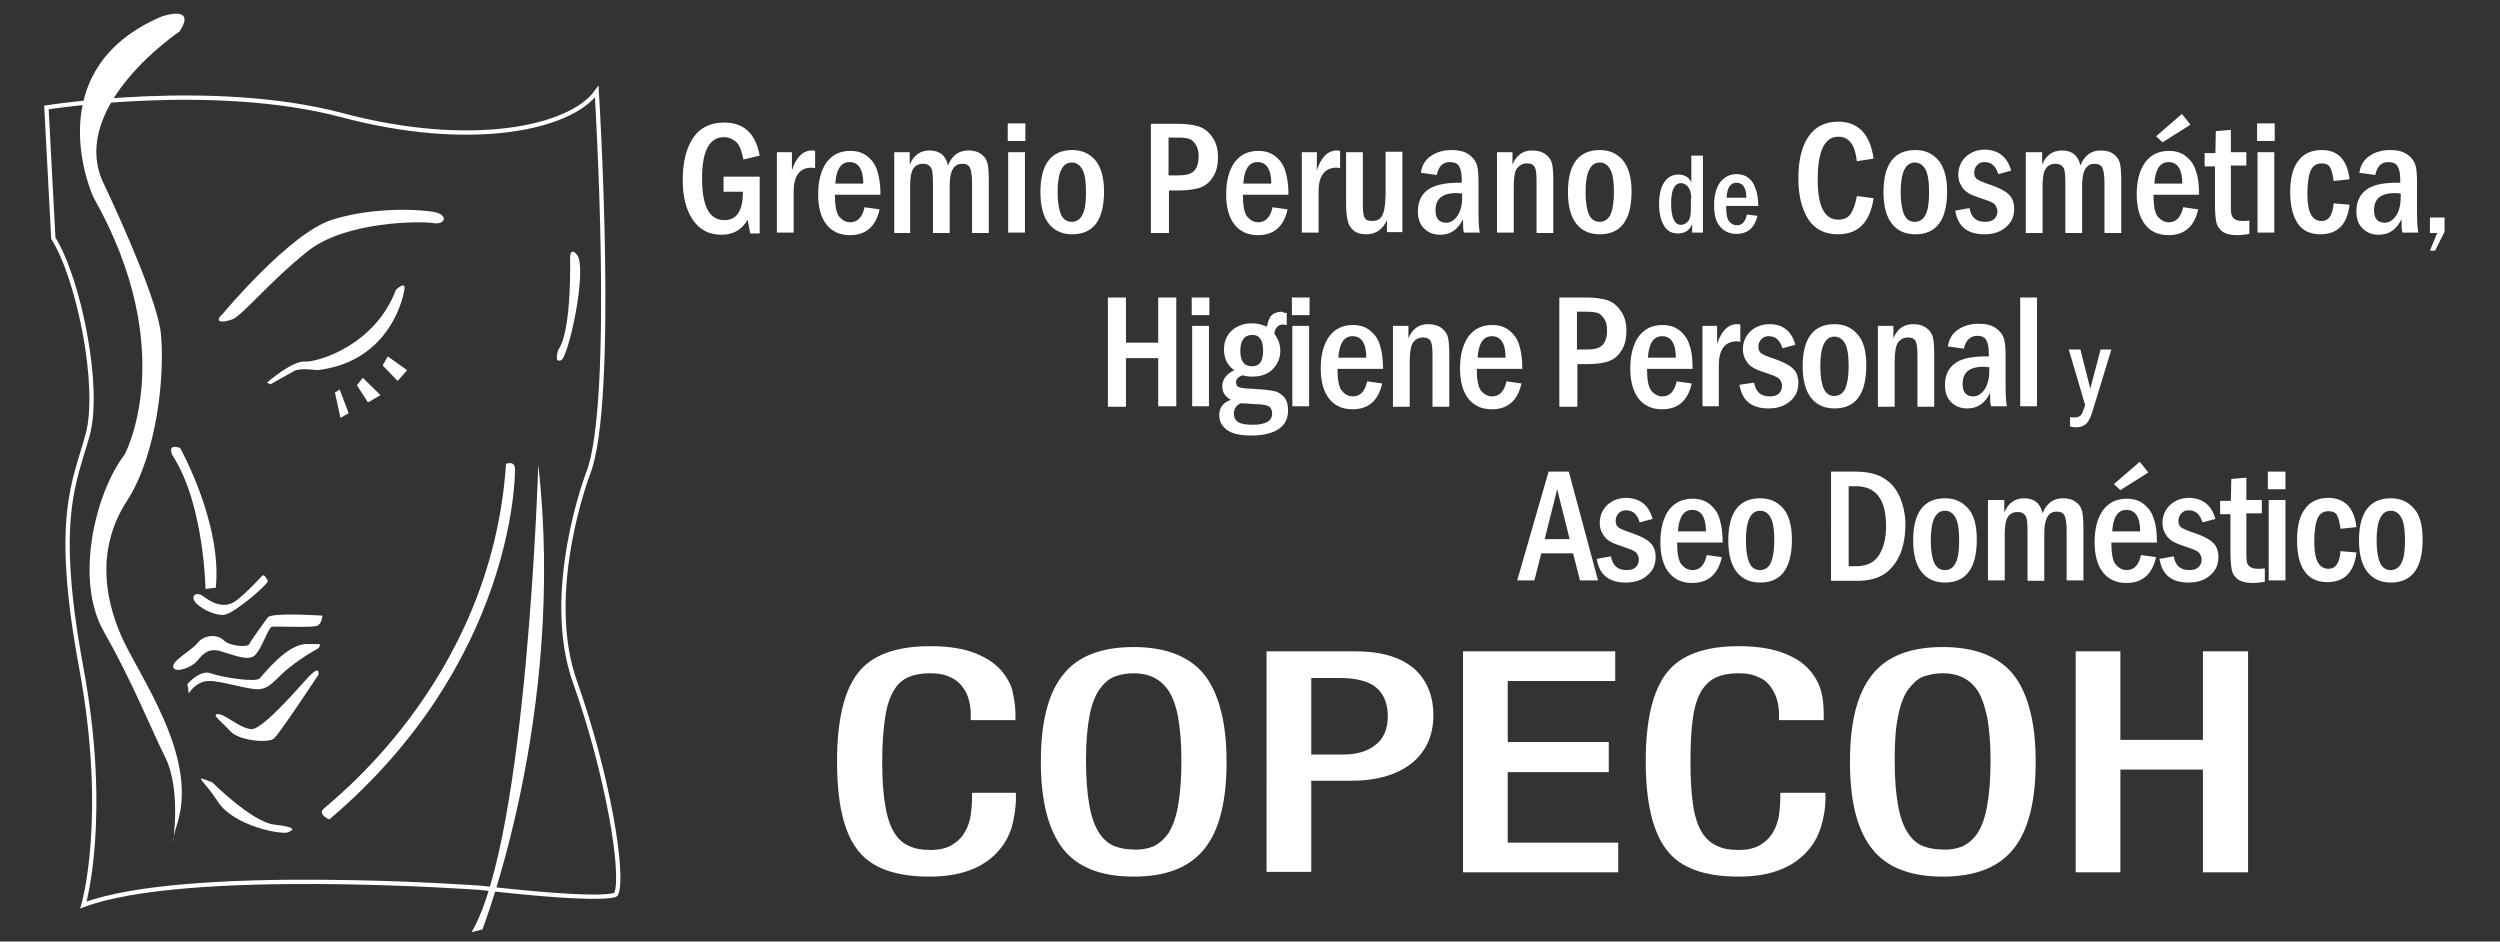 <?xml version="1.0" encoding="utf-8"?>
<!-- Generator: Adobe Illustrator 23.0.3, SVG Export Plug-In . SVG Version: 6.00 Build 0)  -->
<svg version="1.1" id="Capa_1" xmlns="http://www.w3.org/2000/svg" xmlns:xlink="http://www.w3.org/1999/xlink" x="0px" y="0px"
	 viewBox="0 0 581.5 219" style="enable-background:new 0 0 581.5 219;" xml:space="preserve">
<rect x="0" y="0" width="581.5" height="219" fill="#333333" stroke="none"/>
<style type="text/css">
	.st0{fill:none;stroke:#FFFFFF;stroke-miterlimit:10;}
	.st1{fill:#FFFFFF;}
</style>
<g>
	<path class="st0" d="M10.8,25c0,0,38.7-6.2,68.8,1.8c30.1,8,53.2,3,59.2-5.5c0,0,4.5,72.3-2,88.8c0,0-10.6,27.6-3,48.7
		c7.5,21.1,11.5,44.7,9.5,49.2c0,0-1,2-31.6-1.5c0,0-68.3-5-92.3,4c0,0,6-20.1-0.5-55.2c-6.5-35.1-1.5-43.2,1.5-54.2
		c3-11-2-36.1-8-45.7L10.8,25z"/>
	<path class="st1" d="M51.8,73c0,0,15.7-18.9,25.5-21.9c9.8-3.1,21.2-2.4,24.1-1.7c2.9,0.8,2.1,2.9-0.6,2.5
		c-2.8-0.5-20.6-0.5-29.3,6.6C62.7,65.5,56.4,73.4,54,74.3C51.5,75.2,49.7,74.9,51.8,73"/>
	<path class="st1" d="M62.1,89c0,0,5.8-5.1,8.8-4.9c2.9,0.2,16.3-3.7,21.2-16.7c0,0,2-1.9,2-0.5c0,1.4-3,17.2-20.3,19.2
		c0,0-4-0.6-5.4,0.2c-1.4,0.8-5.5,3.1-5.5,3.1L62.1,89z"/>
	<polygon class="st1" points="77.9,91.3 79.2,97.2 81.1,96.1 79,90.6 	"/>
	<polygon class="st1" points="84.4,87.9 83,89.6 85.6,93.6 88.5,91.9 	"/>
	<polygon class="st1" points="90.2,82.9 89,85 92.5,88.6 94.7,86.1 	"/>
	<path class="st1" d="M41.9,104.2c0,0,9.8,17.5,8.3,32.5l-2.4,0.3c0,0-0.3-19.5-7.5-30.8C40.2,106.2,38.5,103,41.9,104.2"/>
	<path class="st1" d="M60.9,134c0,0-3.4,3.8-6.1,5.8c-2.8,2-5.8,0.2-7.5-1.1c-1.7-1.2-2.9-0.1-2,1.2c0.9,1.4,4.6,3.4,6.9,3.1
		c2.3-0.3,10.6-7.4,10.1-8C61.8,134.5,61.6,133.4,60.9,134"/>
	<path class="st1" d="M75,143.2c0,0-11.8-0.8-12.7,0.4c-0.9,1.3-4,5.4-4.3,6.2c-0.3,0.8-4.5,0.6-6-0.9c-1.5-1.5-4.6-1.2-6,0.6
		c-1.4,1.8-6.1,4.2-5.7,5.7c0.5,1.5,4.3,0,5.5-1.4c1.2-1.4,2.3-2.9,4.8-2.5c2.5,0.5,7.1,2.8,8.7,1.1c1.7-1.7,3.1-6.4,3.9-6.6
		c0.8-0.2,9.8,0.3,10.7-0.3C74.9,144.9,75,143.2,75,143.2"/>
	<path class="st1" d="M74.2,150.7c0,0-3.4,1.8-6.8,4.5c-3.4,2.6-4.6,5.4-8,5.1c-3.4-0.3-9.4-2.4-11.8-1.8c-2.5,0.6-3.7,2.8-3.7,2.8
		l-0.3-2.2c0,0,2.9-3.4,5.4-2.5c2.4,0.9,10.4,2.2,11.4,1.2c0.9-0.9,6.3-8,10.9-8C75.9,149.8,74.2,149.8,74.2,150.7"/>
	<path class="st1" d="M74.1,156.9c0,0-9.1,13.8-10.4,14.9c-1.4,1.1-8.1,0.5-10.1-1.7c-2-2.2-4.6-4-2.9-4c1.7,0,4.9,3.2,7.7,3.5
		c2.8,0.3,12.6-11.5,13.8-12.6C73.3,156,74.2,155.3,74.1,156.9"/>
	<path class="st1" d="M37.7,3.8c0,0,8.1-2.8,4.1,3.5c0,0-25.3,16.9-18.1,34.5c0,0,12.6,26.2,13.7,35.6c1,9.6-0.8,28.1-7.8,39
		c-7.1,10.9-5.4,22.3-1.4,31.5c4,9.2,17.7,27.5,13.2,43.1c0,0-1.2,3.8-1.2,4.8c0,0.9,2-12-1.7-19.5c-3.7-7.5-7.7-17.7-14.4-29.5
		c-6.7-11.8-2.1-31.9,4.9-41.1c0,0,13-23.9-7.2-59.7C21.7,46,8.1,16.3,37.7,3.8"/>
	<path class="st1" d="M49.4,182c0,0,9.2,9.2,14.4,9.8c5.2,0.6,4.6,1.2,3.2,1.8c-1.4,0.6-12.6-1.4-16.3-7.1
		C47.1,181,44.6,180.1,49.4,182"/>
	<path class="st1" d="M117.7,107.9c0,0,2.1-0.9,2.1,1.3c0,2.1-0.5,45.2-43.2,81.4c0,0-2.3-0.9-1.6-2.2
		C75.8,187.2,114.3,159.2,117.7,107.9"/>
	<path class="st1" d="M132.6,59.5c0,0,0.5,17.2-2.7,21.8c0,0-1.2,3.2,0.6,2.5c1.8-0.8,6.1-21,3.8-24.4
		C134.3,59.4,133,57.4,132.6,59.5"/>
	<path class="st1" d="M125.2,108.1c0,0-2.6,86.9-15.5,108.7l2.5-0.6C112.2,216.1,131.8,166.1,125.2,108.1"/>
	<g>
		<path class="st1" d="M168.2,41.1h8.5v13.2h-2.2l-0.6-3.2c-1.3,2.3-3.3,3.5-6.1,3.5c-2.8,0-5-1.1-6.6-3.4c-1.6-2.3-2.4-5.4-2.4-9.3
			c0-4.1,0.8-7.4,2.4-9.8c1.6-2.4,4-3.6,7.3-3.6c4.5,0,7.3,2.6,8.2,7.7l-3.8,0.9c-0.4-2.2-1-3.6-1.8-4.2c-0.8-0.6-1.6-1-2.7-1
			c-3.4,0-5.1,3.2-5.1,9.6c0,6.5,1.7,9.7,5.2,9.7c2.9,0,4.3-2.2,4.3-6.6h-4.5V41.1z"/>
		<path class="st1" d="M180.8,35.4h3.4v4.2c1-3.1,2.6-4.6,4.7-4.6c0.2,0,0.4,0,0.7,0.1v4c-0.3,0-0.6-0.1-0.8-0.1
			c-2.8,0-4.2,1.9-4.2,5.6v9.5h-3.9V35.4z"/>
		<path class="st1" d="M204.8,45.3h-10.6c0,2.5,0.3,4.2,1,5.1c0.7,0.8,1.5,1.3,2.6,1.3c1.7,0,2.8-1.2,3.3-3.5l3.5,0.5
			c-0.9,4-3.2,6-6.9,6c-2.3,0-4.1-0.8-5.4-2.4c-1.3-1.6-2-4-2-7.1c0-3.2,0.7-5.7,2-7.5c1.4-1.8,3.2-2.6,5.5-2.6c1.6,0,2.9,0.4,4,1.3
			c1.1,0.9,1.9,2,2.3,3.5C204.5,41.1,204.8,43,204.8,45.3z M200.8,42.7c0-3.3-1.1-5-3.2-5c-2,0-3.1,1.7-3.3,5H200.8z"/>
		<path class="st1" d="M208,35.4h3.6v2.9c0.9-2.2,2.5-3.3,4.6-3.3c2.4,0,3.8,1.2,4.3,3.5c0.9-2.3,2.5-3.5,4.7-3.5
			c1.1,0,2.1,0.2,2.8,0.7c0.8,0.5,1.3,1.1,1.6,2c0.3,0.8,0.4,2.4,0.4,4.6v11.9h-3.9V42.6c0-1.8-0.2-3-0.5-3.6
			c-0.3-0.6-0.9-0.9-1.8-0.9c-2,0-2.9,1.7-2.9,5.1v11h-3.9V42.7c0-1.6-0.1-2.7-0.2-3.1c-0.1-0.5-0.4-0.8-0.7-1.1
			c-0.4-0.3-0.8-0.4-1.4-0.4c-1.1,0-1.8,0.4-2.3,1.2s-0.7,2.1-0.7,4v10.9H208V35.4z"/>
		<path class="st1" d="M238.5,32.8h-4.1v-4.1h4.1V32.8z M234.5,35.4h3.9v18.7h-3.9V35.4z"/>
		<path class="st1" d="M256.8,44.5c0,6.7-2.5,10-7.4,10c-2.3,0-4.1-0.8-5.4-2.4c-1.3-1.6-2-4.1-2-7.4c0-6.5,2.5-9.8,7.4-9.8
			c2.3,0,4,0.8,5.4,2.4C256.1,38.9,256.8,41.3,256.8,44.5z M252.6,44.7c0-2.6-0.3-4.4-0.9-5.4c-0.6-1-1.4-1.5-2.4-1.5
			c-2.2,0-3.3,2.3-3.3,6.9c0,2.3,0.3,4.1,0.8,5.2c0.5,1.1,1.3,1.7,2.5,1.7c1.1,0,2-0.6,2.5-1.7C252.4,48.8,252.6,47,252.6,44.7z"/>
		<path class="st1" d="M267.6,28.8h6.3c2,0,3.6,0.2,4.9,0.6c1.2,0.4,2.3,1.2,3.2,2.5c0.9,1.3,1.3,2.8,1.3,4.7c0,1.7-0.3,3.1-1,4.3
			c-0.7,1.2-1.6,2.1-2.8,2.6c-1.2,0.5-3,0.8-5.4,0.8h-2.2v9.9h-4.2V28.8z M271.8,32v8.8h2.1c1.9,0,3.1-0.3,3.8-1
			c0.7-0.7,1.1-1.8,1.1-3.4c0-1.2-0.2-2.1-0.7-2.8c-0.5-0.7-1-1.2-1.5-1.3c-0.6-0.2-1.4-0.3-2.7-0.3H271.8z"/>
		<path class="st1" d="M299.7,45.3h-10.6c0,2.5,0.3,4.2,1,5.1c0.7,0.8,1.5,1.3,2.6,1.3c1.7,0,2.8-1.2,3.3-3.5l3.5,0.5
			c-0.9,4-3.2,6-6.9,6c-2.3,0-4.1-0.8-5.4-2.4s-2-4-2-7.1c0-3.2,0.7-5.7,2-7.5c1.4-1.8,3.2-2.6,5.5-2.6c1.6,0,2.9,0.4,4,1.3
			s1.9,2,2.3,3.5C299.4,41.1,299.7,43,299.7,45.3z M295.7,42.7c0-3.3-1.1-5-3.2-5c-2,0-3.1,1.7-3.3,5H295.7z"/>
		<path class="st1" d="M302.9,35.4h3.4v4.2c1-3.1,2.6-4.6,4.7-4.6c0.2,0,0.4,0,0.7,0.1v4c-0.3,0-0.6-0.1-0.8-0.1
			c-2.8,0-4.2,1.9-4.2,5.6v9.5h-3.9V35.4z"/>
		<path class="st1" d="M313.1,35.4h3.9v11.9c0,1.7,0.1,2.8,0.4,3.3c0.3,0.6,0.9,0.8,1.8,0.8c1.2,0,2-0.5,2.4-1.5
			c0.5-1,0.7-2.9,0.7-5.6v-9h3.9v18.7h-3.6v-2.8c-1,2.2-2.6,3.3-4.8,3.3c-1.1,0-2-0.2-2.7-0.7c-0.7-0.5-1.2-1.1-1.5-2
			c-0.3-0.9-0.5-2.4-0.5-4.5V35.4z"/>
		<path class="st1" d="M334.2,40.7l-3.7-0.5c0.2-1.7,1-3,2.3-3.9c1.3-0.9,2.9-1.4,4.8-1.4c1.7,0,3,0.3,4,1c1,0.7,1.6,1.5,1.9,2.4
			c0.3,0.9,0.4,2.3,0.4,4.2v6.4c0,2.6,0.1,4.3,0.3,5.2h-3.7c-0.2-0.7-0.2-1.7-0.2-3.1c-1.2,2.4-2.9,3.6-5.3,3.6
			c-1.6,0-2.8-0.5-3.8-1.5c-1-1-1.4-2.3-1.4-4c0-2,0.7-3.7,2.1-4.8s3.8-1.8,7.3-1.8c0.2,0,0.4,0,0.8,0v-0.8c0-1.3-0.2-2.3-0.6-3
			c-0.4-0.7-1.1-1-2.2-1C335.6,37.7,334.6,38.7,334.2,40.7z M340,45c-0.5,0-0.9-0.1-1.1-0.1c-3.4,0-5,1.3-5,4c0,1.9,0.8,2.9,2.5,2.9
			c1,0,1.8-0.5,2.6-1.6c0.7-1,1.1-2.5,1.1-4.3V45z"/>
		<path class="st1" d="M348.2,35.4h3.6v2.9c0.9-2.2,2.4-3.3,4.6-3.3c1.3,0,2.3,0.3,3.1,0.9c0.8,0.6,1.3,1.3,1.5,2.2
			c0.2,0.8,0.3,2.2,0.3,4v12.1h-3.9V42.2c0-1.6-0.1-2.7-0.4-3.3c-0.3-0.6-0.9-0.9-1.8-0.9c-1,0-1.7,0.4-2.3,1.1s-0.8,2.2-0.8,4.5
			v10.5h-3.9V35.4z"/>
		<path class="st1" d="M379.5,44.5c0,6.7-2.5,10-7.4,10c-2.3,0-4.1-0.8-5.4-2.4c-1.3-1.6-2-4.1-2-7.4c0-6.5,2.5-9.8,7.4-9.8
			c2.3,0,4,0.8,5.4,2.4C378.8,38.9,379.5,41.3,379.5,44.5z M375.4,44.7c0-2.6-0.3-4.4-0.9-5.4c-0.6-1-1.4-1.5-2.4-1.5
			c-2.2,0-3.3,2.3-3.3,6.9c0,2.3,0.3,4.1,0.8,5.2c0.5,1.1,1.3,1.7,2.5,1.7c1.1,0,2-0.6,2.5-1.7C375.1,48.8,375.4,47,375.4,44.7z"/>
		<path class="st1" d="M393.4,36.2h2.7v17.9h-2.5v-2c-0.6,1.5-1.7,2.2-3.3,2.2c-1.5,0-2.6-0.6-3.3-1.9c-0.7-1.2-1.1-2.9-1.1-4.9
			c0-2.2,0.4-3.9,1.2-5.1c0.8-1.2,1.9-1.8,3.3-1.8c1.4,0,2.4,0.6,3,1.8V36.2z M393.4,46.3c0-1.4-0.3-2.3-0.8-2.9
			c-0.5-0.5-1-0.8-1.6-0.8c-1.5,0-2.3,1.6-2.3,4.7c0,3.3,0.8,5,2.3,5c0.6,0,1.1-0.3,1.6-0.8c0.5-0.5,0.7-1.5,0.7-2.9V46.3z"/>
		<path class="st1" d="M409,47.9h-7.5c0,1.8,0.2,3,0.7,3.6c0.5,0.6,1.1,0.9,1.8,0.9c1.2,0,2-0.8,2.3-2.5l2.5,0.3
			c-0.7,2.8-2.3,4.2-4.9,4.2c-1.6,0-2.9-0.6-3.8-1.7c-1-1.1-1.4-2.8-1.4-5c0-2.3,0.5-4,1.4-5.3c1-1.2,2.2-1.9,3.8-1.9
			c1.1,0,2.1,0.3,2.8,0.9c0.8,0.6,1.3,1.4,1.6,2.4C408.8,44.9,408.9,46.2,409,47.9z M406.2,46c0-2.3-0.8-3.5-2.3-3.5
			c-1.4,0-2.2,1.2-2.3,3.5H406.2z"/>
		<path class="st1" d="M431.9,45.6l3.9,0.5c-0.8,5.6-3.6,8.4-8.3,8.4c-3.1,0-5.4-1.2-6.9-3.5c-1.5-2.4-2.3-5.5-2.3-9.5
			c0-4.3,0.8-7.5,2.4-9.8c1.6-2.3,3.9-3.4,6.9-3.4c4.6,0,7.4,2.9,8.2,8.6l-3.9,0.6c-0.4-3.8-1.8-5.7-4.3-5.7c-3.2,0-4.8,3.3-4.8,10
			c0,6.2,1.6,9.3,4.8,9.3c1.3,0,2.3-0.5,2.9-1.4C431.1,48.7,431.6,47.4,431.9,45.6z"/>
		<path class="st1" d="M452.9,44.5c0,6.7-2.5,10-7.4,10c-2.3,0-4.1-0.8-5.4-2.4c-1.3-1.6-2-4.1-2-7.4c0-6.5,2.5-9.8,7.4-9.8
			c2.3,0,4,0.8,5.4,2.4C452.2,38.9,452.9,41.3,452.9,44.5z M448.7,44.7c0-2.6-0.3-4.4-0.9-5.4c-0.6-1-1.4-1.5-2.4-1.5
			c-2.2,0-3.3,2.3-3.3,6.9c0,2.3,0.3,4.1,0.8,5.2c0.5,1.1,1.3,1.7,2.5,1.7c1.1,0,2-0.6,2.5-1.7C448.5,48.8,448.7,47,448.7,44.7z"/>
		<path class="st1" d="M467.8,39.7l-3,0.8c-0.6-1.9-1.6-2.8-3.2-2.8c-0.7,0-1.3,0.2-1.7,0.7c-0.4,0.4-0.7,1-0.7,1.7
			c0,0.7,0.2,1.3,0.7,1.6c0.4,0.3,1.5,0.8,3.1,1.3c2,0.7,3.4,1.4,4.2,2.2c0.9,0.8,1.3,2,1.3,3.4c0,1.7-0.6,3.1-1.9,4.2
			c-1.2,1.1-2.9,1.7-5,1.7c-4,0-6.2-1.8-6.8-5.5l3.3-0.6c0.4,2.2,1.6,3.2,3.6,3.2c1,0,1.7-0.2,2.2-0.7c0.5-0.5,0.7-1.1,0.7-1.8
			c0-0.5-0.2-0.9-0.5-1.4c-0.3-0.5-1.3-0.9-2.8-1.4c-1.5-0.5-2.6-0.9-3.3-1.3c-0.7-0.4-1.4-1-1.8-1.8c-0.5-0.8-0.7-1.6-0.7-2.6
			c0-1.6,0.6-3,1.7-4.1c1.2-1.1,2.7-1.7,4.5-1.7C464.9,34.9,466.9,36.5,467.8,39.7z"/>
		<path class="st1" d="M471.4,35.4h3.6v2.9c0.9-2.2,2.5-3.3,4.6-3.3c2.4,0,3.8,1.2,4.3,3.5c0.9-2.3,2.5-3.5,4.7-3.5
			c1.1,0,2.1,0.2,2.8,0.7c0.8,0.5,1.3,1.1,1.6,2c0.3,0.8,0.4,2.4,0.4,4.6v11.9h-3.9V42.6c0-1.8-0.2-3-0.5-3.6
			c-0.3-0.6-0.9-0.9-1.8-0.9c-2,0-2.9,1.7-2.9,5.1v11h-3.9V42.7c0-1.6-0.1-2.7-0.2-3.1c-0.1-0.5-0.4-0.8-0.7-1.1
			c-0.4-0.3-0.8-0.4-1.4-0.4c-1.1,0-1.8,0.4-2.3,1.2c-0.5,0.8-0.7,2.1-0.7,4v10.9h-3.9V35.4z"/>
		<path class="st1" d="M511.5,45.3h-10.6c0,2.5,0.3,4.2,1,5.1c0.7,0.8,1.5,1.3,2.6,1.3c1.7,0,2.8-1.2,3.3-3.5l3.5,0.5
			c-0.9,4-3.2,6-6.9,6c-2.3,0-4.1-0.8-5.4-2.4s-2-4-2-7.1c0-3.2,0.7-5.7,2-7.5c1.4-1.8,3.2-2.6,5.5-2.6c1.6,0,2.9,0.4,4,1.3
			s1.9,2,2.3,3.5C511.3,41.1,511.5,43,511.5,45.3z M507.6,42.7c0-3.3-1.1-5-3.2-5c-2,0-3.1,1.7-3.3,5H507.6z M501.5,31.7l6-5.2
			l2,2.5l-6.5,4.1L501.5,31.7z"/>
		<path class="st1" d="M515.4,30.5l3.5-0.3v5.2h3.6v3.1h-3.6v8.3c0,1.5,0,2.4,0.1,2.9c0.1,0.5,0.3,0.9,0.7,1.2
			c0.4,0.3,1,0.5,1.9,0.5c0.5,0,1,0,1.6-0.1v3.1c-1,0.2-2,0.3-2.9,0.3c-1.4,0-2.6-0.3-3.3-0.8c-0.8-0.6-1.3-1.3-1.5-2.3
			c-0.2-1-0.3-2.4-0.3-4.4v-8.5h-2.4v-3.1h2.5L515.4,30.5z"/>
		<path class="st1" d="M529.1,32.8H525v-4.1h4.1V32.8z M525.1,35.4h3.9v18.7h-3.9V35.4z"/>
		<path class="st1" d="M546.5,41.7l-3.7,0.4c-0.2-1.6-0.5-2.7-0.9-3.3c-0.4-0.6-1.1-0.8-1.9-0.8c-1.1,0-2,0.5-2.5,1.6
			c-0.5,1.1-0.8,2.9-0.8,5.6c0,4.2,1.1,6.2,3.3,6.2c1.7,0,2.6-1.4,2.8-4.1l3.7,0.3c-0.5,4.6-2.8,6.9-6.8,6.9c-2.4,0-4.2-0.9-5.3-2.6
			s-1.7-4.1-1.7-7.2c0-3.2,0.6-5.7,1.9-7.3c1.2-1.7,3.1-2.5,5.5-2.5C543.8,34.9,546,37.2,546.5,41.7z"/>
		<path class="st1" d="M552.5,40.7l-3.7-0.5c0.2-1.7,1-3,2.3-3.9c1.3-0.9,2.9-1.4,4.8-1.4c1.7,0,3,0.3,4,1c1,0.7,1.6,1.5,1.9,2.4
			c0.3,0.9,0.4,2.3,0.4,4.2v6.4c0,2.6,0.1,4.3,0.3,5.2h-3.7c-0.2-0.7-0.2-1.7-0.2-3.1c-1.2,2.4-2.9,3.6-5.3,3.6
			c-1.6,0-2.8-0.5-3.8-1.5c-1-1-1.4-2.3-1.4-4c0-2,0.7-3.7,2.1-4.8c1.4-1.2,3.8-1.8,7.3-1.8c0.2,0,0.4,0,0.8,0v-0.8
			c0-1.3-0.2-2.3-0.6-3c-0.4-0.7-1.1-1-2.2-1C553.9,37.7,552.9,38.7,552.5,40.7z M558.3,45c-0.5,0-0.9-0.1-1.1-0.1c-3.4,0-5,1.3-5,4
			c0,1.9,0.8,2.9,2.5,2.9c1,0,1.8-0.5,2.6-1.6c0.7-1,1.1-2.5,1.1-4.3V45z"/>
		<path class="st1" d="M257.7,69.2h4.2v10.5h7.5V69.2h4.2v25.3h-4.2V83.3h-7.5v11.3h-4.2V69.2z"/>
		<path class="st1" d="M281.3,73.3h-4.1v-4.1h4.1V73.3z M277.3,75.8h3.9v18.7h-3.9V75.8z"/>
		<path class="st1" d="M299.3,72.8v2.8c-0.4-0.1-0.7-0.1-0.9-0.1c-1.1,0-1.8,0.7-2,2.1c0.9,1.2,1.4,2.5,1.4,4c0,1.7-0.6,3.1-1.8,4.3
			c-1.2,1.2-2.8,1.7-4.7,1.7c-0.8,0-1.5-0.1-2.4-0.3c-0.9,0.4-1.4,0.9-1.4,1.6c0,0.6,0.2,1,0.8,1.2c0.5,0.2,1.8,0.3,4,0.4
			c1.9,0.1,3.3,0.3,4.2,0.5c0.9,0.2,1.7,0.8,2.3,1.5c0.6,0.8,0.8,1.8,0.8,3c0,1.9-0.7,3.3-2.2,4.3c-1.5,1-3.6,1.5-6.3,1.5
			c-2.6,0-4.5-0.4-5.7-1.3c-1.2-0.9-1.8-2-1.8-3.4c0-1.8,0.9-3,2.7-3.6c-1.4-0.8-2-1.8-2-3.1c0-1.6,0.9-2.9,2.8-3.8
			c-1.6-1.1-2.4-2.7-2.4-4.8c0-1.8,0.6-3.3,1.8-4.4c1.2-1.1,2.8-1.7,4.7-1.7c1.3,0,2.4,0.3,3.5,0.8c0.2-1.3,0.6-2.2,1.1-2.7
			c0.6-0.5,1.4-0.8,2.4-0.8C298.5,72.7,298.9,72.8,299.3,72.8z M288.6,93.8c-1.1,0.5-1.6,1.3-1.6,2.4c0,0.9,0.3,1.5,1,2
			c0.7,0.4,1.8,0.6,3.4,0.6c3,0,4.5-0.9,4.5-2.6c0-0.8-0.3-1.4-0.8-1.7c-0.6-0.3-1.7-0.5-3.3-0.5C290.4,93.9,289.3,93.8,288.6,93.8z
			 M293.8,81.6c0-2.4-0.8-3.7-2.5-3.7c-1.8,0-2.8,1.2-2.8,3.7c0,2.4,0.9,3.6,2.7,3.6C293,85.2,293.8,84,293.8,81.6z"/>
		<path class="st1" d="M304.6,73.3h-4.1v-4.1h4.1V73.3z M300.6,75.8h3.9v18.7h-3.9V75.8z"/>
		<path class="st1" d="M321.7,85.8h-10.6c0,2.5,0.3,4.2,1,5.1c0.7,0.8,1.5,1.3,2.6,1.3c1.7,0,2.8-1.2,3.3-3.5l3.5,0.5
			c-0.9,4-3.2,6-6.9,6c-2.3,0-4.1-0.8-5.4-2.4s-2-4-2-7.1c0-3.2,0.7-5.7,2-7.5c1.4-1.8,3.2-2.6,5.5-2.6c1.6,0,2.9,0.4,4,1.3
			c1.1,0.9,1.9,2,2.3,3.5C321.4,81.6,321.7,83.5,321.7,85.8z M317.8,83.2c0-3.3-1.1-5-3.2-5c-2,0-3.1,1.7-3.3,5H317.8z"/>
		<path class="st1" d="M324,75.8h3.6v2.9c0.9-2.2,2.4-3.3,4.6-3.3c1.3,0,2.3,0.3,3.1,0.9s1.3,1.3,1.5,2.2c0.2,0.8,0.3,2.2,0.3,4
			v12.1h-3.9V82.7c0-1.6-0.1-2.7-0.4-3.3c-0.3-0.6-0.9-0.9-1.8-0.9c-1,0-1.7,0.4-2.3,1.1c-0.5,0.7-0.8,2.2-0.8,4.5v10.5H324V75.8z"
			/>
		<path class="st1" d="M354.1,85.8h-10.6c0,2.5,0.3,4.2,1,5.1c0.7,0.8,1.5,1.3,2.6,1.3c1.7,0,2.8-1.2,3.3-3.5l3.5,0.5
			c-0.9,4-3.2,6-6.9,6c-2.3,0-4.1-0.8-5.4-2.4c-1.3-1.6-2-4-2-7.1c0-3.2,0.7-5.7,2-7.5c1.4-1.8,3.2-2.6,5.5-2.6c1.6,0,2.9,0.4,4,1.3
			c1.1,0.9,1.9,2,2.3,3.5C353.8,81.6,354.1,83.5,354.1,85.8z M350.2,83.2c0-3.3-1.1-5-3.2-5c-2,0-3.1,1.7-3.3,5H350.2z"/>
		<path class="st1" d="M362.6,69.2h6.3c2,0,3.6,0.2,4.9,0.6c1.2,0.4,2.3,1.2,3.2,2.5c0.9,1.3,1.3,2.8,1.3,4.7c0,1.7-0.3,3.1-1,4.3
			c-0.7,1.2-1.6,2.1-2.8,2.6c-1.2,0.5-3,0.8-5.4,0.8h-2.2v9.9h-4.2V69.2z M366.8,72.5v8.8h2.1c1.9,0,3.1-0.3,3.8-1
			c0.7-0.7,1.1-1.8,1.1-3.4c0-1.2-0.2-2.1-0.7-2.8c-0.5-0.7-1-1.2-1.5-1.3c-0.6-0.2-1.4-0.3-2.7-0.3H366.8z"/>
		<path class="st1" d="M393.7,85.8h-10.6c0,2.5,0.3,4.2,1,5.1c0.7,0.8,1.5,1.3,2.6,1.3c1.7,0,2.8-1.2,3.3-3.5l3.5,0.5
			c-0.9,4-3.2,6-6.9,6c-2.3,0-4.1-0.8-5.4-2.4s-2-4-2-7.1c0-3.2,0.7-5.7,2-7.5c1.4-1.8,3.2-2.6,5.5-2.6c1.6,0,2.9,0.4,4,1.3
			c1.1,0.9,1.9,2,2.3,3.5C393.5,81.6,393.7,83.5,393.7,85.8z M389.8,83.2c0-3.3-1.1-5-3.2-5c-2,0-3.1,1.7-3.3,5H389.8z"/>
		<path class="st1" d="M396,75.8h3.4V80c1-3.1,2.6-4.6,4.7-4.6c0.2,0,0.4,0,0.7,0.1v4c-0.3,0-0.6-0.1-0.8-0.1
			c-2.8,0-4.2,1.9-4.2,5.6v9.5H396V75.8z"/>
		<path class="st1" d="M417.6,80.2l-3,0.8c-0.6-1.9-1.6-2.8-3.2-2.8c-0.7,0-1.3,0.2-1.7,0.7c-0.4,0.4-0.7,1-0.7,1.7
			c0,0.7,0.2,1.3,0.7,1.6c0.4,0.3,1.5,0.8,3.1,1.3c2,0.7,3.4,1.4,4.2,2.2c0.9,0.8,1.3,2,1.3,3.4c0,1.7-0.6,3.1-1.9,4.2
			c-1.2,1.1-2.9,1.7-5,1.7c-4,0-6.2-1.8-6.8-5.5L408,89c0.4,2.2,1.6,3.2,3.6,3.2c1,0,1.7-0.2,2.2-0.7c0.5-0.5,0.7-1.1,0.7-1.8
			c0-0.5-0.2-0.9-0.5-1.4c-0.3-0.5-1.3-0.9-2.8-1.4c-1.5-0.5-2.6-0.9-3.3-1.3c-0.7-0.4-1.4-1-1.8-1.8c-0.5-0.8-0.7-1.6-0.7-2.6
			c0-1.6,0.6-3,1.7-4.1c1.2-1.1,2.7-1.7,4.5-1.7C414.7,75.4,416.7,77,417.6,80.2z"/>
		<path class="st1" d="M434.1,85c0,6.7-2.5,10-7.4,10c-2.3,0-4.1-0.8-5.4-2.4c-1.3-1.6-2-4.1-2-7.4c0-6.5,2.5-9.8,7.4-9.8
			c2.3,0,4,0.8,5.4,2.4C433.5,79.4,434.1,81.8,434.1,85z M430,85.2c0-2.6-0.3-4.4-0.9-5.4c-0.6-1-1.4-1.5-2.4-1.5
			c-2.2,0-3.3,2.3-3.3,6.9c0,2.3,0.3,4.1,0.8,5.2c0.5,1.1,1.3,1.7,2.5,1.7c1.1,0,2-0.6,2.5-1.7C429.7,89.2,430,87.5,430,85.2z"/>
		<path class="st1" d="M436.8,75.8h3.6v2.9c0.9-2.2,2.4-3.3,4.6-3.3c1.3,0,2.3,0.3,3.1,0.9s1.3,1.3,1.5,2.2c0.2,0.8,0.3,2.2,0.3,4
			v12.1H446V82.7c0-1.6-0.1-2.7-0.4-3.3c-0.3-0.6-0.9-0.9-1.8-0.9c-1,0-1.7,0.4-2.3,1.1c-0.5,0.7-0.8,2.2-0.8,4.5v10.5h-3.9V75.8z"
			/>
		<path class="st1" d="M456.8,81.1l-3.7-0.5c0.2-1.7,1-3,2.3-3.9c1.3-0.9,2.9-1.4,4.8-1.4c1.7,0,3,0.3,4,1c1,0.7,1.6,1.5,1.9,2.4
			c0.3,0.9,0.4,2.3,0.4,4.2v6.4c0,2.6,0.1,4.3,0.3,5.2h-3.7c-0.2-0.7-0.2-1.7-0.2-3.1c-1.2,2.4-2.9,3.6-5.3,3.6
			c-1.6,0-2.8-0.5-3.8-1.5c-1-1-1.4-2.3-1.4-4c0-2,0.7-3.7,2.1-4.8c1.4-1.2,3.8-1.8,7.3-1.8c0.2,0,0.4,0,0.8,0v-0.8
			c0-1.3-0.2-2.3-0.6-3c-0.4-0.7-1.1-1-2.2-1C458.2,78.2,457.2,79.2,456.8,81.1z M462.6,85.4c-0.5,0-0.9-0.1-1.1-0.1
			c-3.4,0-5,1.3-5,4c0,1.9,0.8,2.9,2.5,2.9c1,0,1.8-0.5,2.6-1.6c0.7-1,1.1-2.5,1.1-4.3V85.4z"/>
		<path class="st1" d="M469.9,69.2h3.9v25.3h-3.9V69.2z"/>
		<path class="st1" d="M481.2,81.3h2.7l2.3,9.1l2.4-9.1h2.5l-4.3,14.1c-0.3,1-0.6,1.8-0.9,2.3c-0.3,0.5-0.6,0.9-1.1,1.2
			c-0.5,0.3-1.1,0.5-1.9,0.5c-0.5,0-0.9-0.1-1.4-0.2v-2.2c0.3,0.1,0.7,0.1,1,0.1c0.7,0,1.2-0.2,1.5-0.5s0.6-1.1,1-2.4L481.2,81.3z"
			/>
		<path class="st1" d="M360.2,109.7h4.7l6.8,25.3h-4.2l-1.6-6.3h-7.4l-1.6,6.3h-4L360.2,109.7z M365.1,125.4l-2.9-11.6l-2.9,11.6
			H365.1z"/>
		<path class="st1" d="M384.4,120.7l-3,0.8c-0.6-1.9-1.6-2.8-3.2-2.8c-0.7,0-1.3,0.2-1.7,0.7c-0.4,0.4-0.7,1-0.7,1.7
			c0,0.7,0.2,1.3,0.7,1.6c0.4,0.3,1.5,0.8,3.1,1.3c2,0.7,3.4,1.4,4.2,2.2c0.9,0.8,1.3,2,1.3,3.4c0,1.7-0.6,3.1-1.9,4.2
			c-1.2,1.1-2.9,1.7-5,1.7c-4,0-6.2-1.8-6.8-5.5l3.3-0.6c0.4,2.2,1.6,3.2,3.6,3.2c1,0,1.7-0.2,2.2-0.7c0.5-0.5,0.7-1.1,0.7-1.8
			c0-0.5-0.2-0.9-0.5-1.4c-0.3-0.5-1.3-0.9-2.8-1.4c-1.5-0.5-2.6-0.9-3.3-1.3c-0.7-0.4-1.4-1-1.8-1.8c-0.5-0.8-0.7-1.6-0.7-2.6
			c0-1.6,0.6-3,1.7-4.1c1.2-1.1,2.7-1.7,4.5-1.7C381.5,115.9,383.5,117.5,384.4,120.7z"/>
		<path class="st1" d="M400.7,126.2h-10.6c0,2.5,0.3,4.2,1,5.1c0.7,0.8,1.5,1.3,2.6,1.3c1.7,0,2.8-1.2,3.3-3.5l3.5,0.5
			c-0.9,4-3.2,6-6.9,6c-2.3,0-4.1-0.8-5.4-2.4c-1.3-1.6-2-4-2-7.1c0-3.2,0.7-5.7,2-7.5c1.4-1.8,3.2-2.6,5.5-2.6c1.6,0,2.9,0.4,4,1.3
			c1.1,0.9,1.9,2,2.3,3.5C400.4,122.1,400.7,123.9,400.7,126.2z M396.8,123.6c0-3.3-1.1-5-3.2-5c-2,0-3.1,1.7-3.3,5H396.8z"/>
		<path class="st1" d="M416.8,125.5c0,6.7-2.5,10-7.4,10c-2.3,0-4.1-0.8-5.4-2.4s-2-4.1-2-7.4c0-6.5,2.5-9.8,7.4-9.8
			c2.3,0,4,0.8,5.4,2.4C416.1,119.8,416.8,122.3,416.8,125.5z M412.7,125.7c0-2.6-0.3-4.4-0.9-5.4c-0.6-1-1.4-1.5-2.4-1.5
			c-2.2,0-3.3,2.3-3.3,6.9c0,2.3,0.3,4.1,0.8,5.2c0.5,1.1,1.3,1.7,2.5,1.7c1.1,0,2-0.6,2.5-1.7C412.4,129.7,412.7,128,412.7,125.7z"
			/>
		<path class="st1" d="M425.8,109.7h5.7c2.8,0,5,0.5,6.6,1.5c1.7,1,2.9,2.4,3.8,4.4c0.8,1.9,1.3,4.1,1.3,6.4c0,2.5-0.4,4.7-1.1,6.6
			c-0.8,1.9-1.9,3.5-3.5,4.7c-1.6,1.2-3.8,1.8-6.7,1.8h-6V109.7z M430,113.1v18.6h1.7c2.4,0,4.2-0.8,5.3-2.5
			c1.1-1.7,1.7-3.9,1.7-6.8c0-6.2-2.3-9.3-7-9.3H430z"/>
		<path class="st1" d="M459.8,125.5c0,6.7-2.5,10-7.4,10c-2.3,0-4.1-0.8-5.4-2.4c-1.3-1.6-2-4.1-2-7.4c0-6.5,2.5-9.8,7.4-9.8
			c2.3,0,4,0.8,5.4,2.4C459.2,119.8,459.8,122.3,459.8,125.5z M455.7,125.7c0-2.6-0.3-4.4-0.9-5.4c-0.6-1-1.4-1.5-2.4-1.5
			c-2.2,0-3.3,2.3-3.3,6.9c0,2.3,0.3,4.1,0.8,5.2c0.5,1.1,1.3,1.7,2.5,1.7c1.1,0,2-0.6,2.5-1.7C455.5,129.7,455.7,128,455.7,125.7z"
			/>
		<path class="st1" d="M462.6,116.3h3.6v2.9c0.9-2.2,2.5-3.3,4.6-3.3c2.4,0,3.8,1.2,4.3,3.5c0.9-2.3,2.5-3.5,4.7-3.5
			c1.1,0,2.1,0.2,2.8,0.7c0.8,0.5,1.3,1.1,1.6,2c0.3,0.8,0.4,2.4,0.4,4.6V135h-3.9v-11.5c0-1.8-0.2-3-0.5-3.6
			c-0.3-0.6-0.9-0.9-1.8-0.9c-2,0-2.9,1.7-2.9,5.1v11h-3.9v-11.4c0-1.6-0.1-2.7-0.2-3.1c-0.1-0.5-0.4-0.8-0.7-1.1
			c-0.4-0.3-0.8-0.4-1.4-0.4c-1.1,0-1.8,0.4-2.3,1.2s-0.7,2.1-0.7,4V135h-3.9V116.3z"/>
		<path class="st1" d="M501.7,126.2h-10.6c0,2.5,0.3,4.2,1,5.1c0.7,0.8,1.5,1.3,2.6,1.3c1.7,0,2.8-1.2,3.3-3.5l3.5,0.5
			c-0.9,4-3.2,6-6.9,6c-2.3,0-4.1-0.8-5.4-2.4s-2-4-2-7.1c0-3.2,0.7-5.7,2-7.5c1.4-1.8,3.2-2.6,5.5-2.6c1.6,0,2.9,0.4,4,1.3
			c1.1,0.9,1.9,2,2.3,3.5C501.5,122.1,501.7,123.9,501.7,126.2z M497.8,123.6c0-3.3-1.1-5-3.2-5c-2,0-3.1,1.7-3.3,5H497.8z
			 M491.7,112.6l6-5.2l2,2.5l-6.5,4.1L491.7,112.6z"/>
		<path class="st1" d="M515.3,120.7l-3,0.8c-0.6-1.9-1.6-2.8-3.2-2.8c-0.7,0-1.3,0.2-1.7,0.7c-0.4,0.4-0.7,1-0.7,1.7
			c0,0.7,0.2,1.3,0.7,1.6c0.4,0.3,1.5,0.8,3.1,1.3c2,0.7,3.4,1.4,4.2,2.2c0.9,0.8,1.3,2,1.3,3.4c0,1.7-0.6,3.1-1.9,4.2
			c-1.2,1.1-2.9,1.7-5,1.7c-4,0-6.2-1.8-6.8-5.5l3.3-0.6c0.4,2.2,1.6,3.2,3.6,3.2c1,0,1.7-0.2,2.2-0.7c0.5-0.5,0.7-1.1,0.7-1.8
			c0-0.5-0.2-0.9-0.5-1.4c-0.3-0.5-1.3-0.9-2.8-1.4c-1.5-0.5-2.6-0.9-3.3-1.3c-0.7-0.4-1.4-1-1.8-1.8c-0.5-0.8-0.7-1.6-0.7-2.6
			c0-1.6,0.6-3,1.7-4.1c1.2-1.1,2.7-1.7,4.5-1.7C512.4,115.9,514.4,117.5,515.3,120.7z"/>
		<path class="st1" d="M519,111.4l3.5-0.3v5.2h3.6v3.1h-3.6v8.3c0,1.5,0,2.4,0.1,2.9c0.1,0.5,0.3,0.9,0.7,1.2c0.4,0.3,1,0.5,1.9,0.5
			c0.5,0,1,0,1.6-0.1v3.1c-1,0.2-2,0.3-2.9,0.3c-1.4,0-2.6-0.3-3.3-0.8c-0.8-0.6-1.3-1.3-1.5-2.3c-0.2-1-0.3-2.4-0.3-4.4v-8.5h-2.4
			v-3.1h2.5L519,111.4z"/>
		<path class="st1" d="M531.6,113.8h-4.1v-4.1h4.1V113.8z M527.7,116.3h3.9V135h-3.9V116.3z"/>
		<path class="st1" d="M548.1,122.6l-3.7,0.4c-0.2-1.6-0.5-2.7-0.9-3.3c-0.4-0.6-1.1-0.8-1.9-0.8c-1.1,0-2,0.5-2.5,1.6
			c-0.5,1.1-0.8,2.9-0.8,5.6c0,4.2,1.1,6.2,3.3,6.2c1.7,0,2.6-1.4,2.8-4.1l3.7,0.3c-0.5,4.6-2.8,6.9-6.8,6.9c-2.4,0-4.2-0.9-5.3-2.6
			c-1.2-1.7-1.7-4.1-1.7-7.2c0-3.2,0.6-5.7,1.9-7.3c1.2-1.7,3.1-2.5,5.5-2.5C545.4,115.9,547.6,118.1,548.1,122.6z"/>
		<path class="st1" d="M563.5,125.5c0,6.7-2.5,10-7.4,10c-2.3,0-4.1-0.8-5.4-2.4c-1.3-1.6-2-4.1-2-7.4c0-6.5,2.5-9.8,7.4-9.8
			c2.3,0,4,0.8,5.4,2.4C562.9,119.8,563.5,122.3,563.5,125.5z M559.4,125.7c0-2.6-0.3-4.4-0.9-5.4c-0.6-1-1.4-1.5-2.4-1.5
			c-2.2,0-3.3,2.3-3.3,6.9c0,2.3,0.3,4.1,0.8,5.2c0.5,1.1,1.3,1.7,2.5,1.7c1.1,0,2-0.6,2.5-1.7C559.2,129.7,559.4,128,559.4,125.7z"
			/>
	</g>
	<path class="st1" d="M236.3,184.5v1.1c0,2.4-0.4,4.7-1,6.9c-0.7,2.2-1.8,4.1-3.4,5.8c-1.6,1.7-3.6,3.1-6.3,4.1
		c-2.6,1-5.8,1.5-9.4,1.5c-8.1,0-13.7-2.1-16.8-6.3c-3.2-4.2-4.7-11-4.7-20.5c0-9.5,1.6-16.3,4.8-20.5c3.2-4.2,8.8-6.3,16.9-6.3
		c4.4,0,7.9,0.6,10.6,1.7c2.7,1.1,4.7,2.5,6.1,4.2c1.3,1.6,2.2,3.3,2.5,5c0.4,1.7,0.6,3.5,0.6,5.3v1h-10.4v-0.9
		c0-1.3-0.1-2.5-0.4-3.6c-0.3-1.2-0.7-2.2-1.5-3.2c-0.7-1-1.7-1.8-2.9-2.3c-1.2-0.6-2.7-0.9-4.6-0.9c-2,0-3.7,0.3-5.1,0.9
		c-1.4,0.6-2.5,1.6-3.4,3.1c-0.9,1.5-1.6,3.5-2,6.2c-0.4,2.6-0.7,6-0.7,10.2c0,4.1,0.2,7.5,0.7,10.2c0.4,2.7,1.1,4.8,2,6.3
		c0.9,1.5,2,2.6,3.4,3.2c1.4,0.7,3.1,1,5.1,1c2.1,0,3.8-0.4,5.1-1.2c1.3-0.8,2.3-1.8,3-3.1c0.7-1.2,1.1-2.5,1.3-3.9
		c0.2-1.4,0.3-2.8,0.3-4.2v-0.9H236.3z"/>
	<path class="st1" d="M247.3,197.5c-3.4-4.3-5.2-11.1-5.2-20.3c0-9.2,1.7-16,5.2-20.3c3.4-4.3,8.9-6.4,16.4-6.4
		c7.5,0,13,2.2,16.4,6.4c3.4,4.3,5.2,11.1,5.2,20.3c0,9.2-1.7,16-5.2,20.3c-3.5,4.3-8.9,6.4-16.4,6.4
		C256.2,203.9,250.7,201.8,247.3,197.5 M268.2,196.9c1.3-0.6,2.5-1.6,3.5-3c1-1.5,1.8-3.6,2.3-6.4c0.5-2.7,0.8-6.3,0.8-10.5
		c0-4.2-0.3-7.6-0.8-10.3c-0.5-2.7-1.3-4.7-2.3-6.2c-1-1.4-2.2-2.4-3.5-3c-1.3-0.6-2.8-0.9-4.5-0.9c-1.7,0-3.2,0.3-4.5,0.8
		c-1.3,0.5-2.5,1.6-3.5,3c-1,1.5-1.8,3.5-2.3,6.2c-0.5,2.7-0.8,6.1-0.8,10.3c0,4.3,0.3,7.8,0.8,10.5c0.5,2.8,1.3,4.9,2.3,6.4
		c1,1.5,2.2,2.5,3.5,3c1.3,0.5,2.8,0.8,4.5,0.8C265.4,197.7,266.9,197.4,268.2,196.9"/>
	<path class="st1" d="M294.6,151.5h20.7c6.1,0,10.5,1.4,13.6,4c3,2.7,4.5,6.3,4.5,10.9c0,4.7-1.7,8.4-5,11.1
		c-3.4,2.7-8.1,4.1-14.1,4.1H305v21.2h-10.4V151.5z M305,175.5h7.4c3.1,0,5.6-0.7,7.5-2.2c1.9-1.4,2.9-3.7,2.9-6.7
		c0-2.9-0.9-5.1-2.6-6.6c-1.7-1.5-4.6-2.3-8.6-2.3H305V175.5z"/>
	<polygon class="st1" points="340.3,151.5 375.7,151.5 375.7,158.4 350.7,158.4 350.7,172.6 374.2,172.6 374.2,179.6 350.7,179.6 
		350.7,196 376.4,196 376.4,202.9 340.3,202.9 	"/>
	<path class="st1" d="M424.6,184.5v1.1c0,2.4-0.4,4.7-1.1,6.9c-0.7,2.2-1.8,4.1-3.4,5.8c-1.6,1.7-3.6,3.1-6.3,4.1
		c-2.6,1-5.8,1.5-9.4,1.5c-8.1,0-13.7-2.1-16.8-6.3c-3.2-4.2-4.8-11-4.8-20.5c0-9.5,1.6-16.3,4.8-20.5c3.2-4.2,8.8-6.3,16.9-6.3
		c4.3,0,7.9,0.6,10.6,1.7c2.8,1.1,4.7,2.5,6.1,4.2c1.3,1.6,2.1,3.3,2.5,5c0.4,1.7,0.5,3.5,0.5,5.3v1h-10.4v-0.9
		c0-1.3-0.1-2.5-0.4-3.6c-0.3-1.2-0.8-2.2-1.5-3.2c-0.7-1-1.6-1.8-2.9-2.3c-1.2-0.6-2.7-0.9-4.6-0.9c-2,0-3.7,0.3-5.1,0.9
		c-1.4,0.6-2.5,1.6-3.5,3.1c-0.9,1.5-1.6,3.5-2,6.2c-0.4,2.6-0.6,6-0.6,10.2c0,4.1,0.2,7.5,0.6,10.2c0.4,2.7,1.1,4.8,2,6.3
		c0.9,1.5,2.1,2.6,3.5,3.2c1.3,0.7,3,1,5.1,1c2.1,0,3.8-0.4,5.1-1.2c1.3-0.8,2.3-1.8,3-3.1c0.7-1.2,1.1-2.5,1.3-3.9
		c0.2-1.4,0.3-2.8,0.3-4.2v-0.9H424.6z"/>
	<path class="st1" d="M435.5,197.5c-3.5-4.3-5.2-11.1-5.2-20.3c0-9.2,1.7-16,5.2-20.3c3.4-4.3,8.9-6.4,16.4-6.4
		c7.5,0,13,2.2,16.4,6.4c3.4,4.3,5.2,11.1,5.2,20.3c0,9.2-1.7,16-5.2,20.3c-3.5,4.3-8.9,6.4-16.4,6.4
		C444.4,203.9,438.9,201.8,435.5,197.5 M456.4,196.9c1.3-0.6,2.5-1.6,3.5-3c1-1.5,1.8-3.6,2.3-6.4c0.5-2.7,0.8-6.3,0.8-10.5
		c0-4.2-0.3-7.6-0.8-10.3c-0.6-2.7-1.3-4.7-2.3-6.2c-1-1.4-2.2-2.4-3.5-3c-1.3-0.6-2.8-0.9-4.5-0.9c-1.7,0-3.2,0.3-4.6,0.8
		c-1.3,0.5-2.4,1.6-3.5,3c-1,1.5-1.8,3.5-2.3,6.2c-0.6,2.7-0.8,6.1-0.8,10.3c0,4.3,0.3,7.8,0.8,10.5c0.5,2.8,1.3,4.9,2.3,6.4
		c1,1.5,2.2,2.5,3.5,3c1.3,0.5,2.8,0.8,4.6,0.8C453.6,197.7,455.1,197.4,456.4,196.9"/>
	<polygon class="st1" points="482.8,151.5 493.2,151.5 493.2,172.1 512.4,172.1 512.4,151.5 522.9,151.5 522.9,202.9 512.4,202.9 
		512.4,179 493.2,179 493.2,202.9 482.8,202.9 	"/>
</g>
<g>
	<path class="st1" d="M568.6,50.7v3.2l-2.2,4.4h-1.2l1.7-4.1h-1.7v-3.6H568.6z"/>
</g>
</svg>
